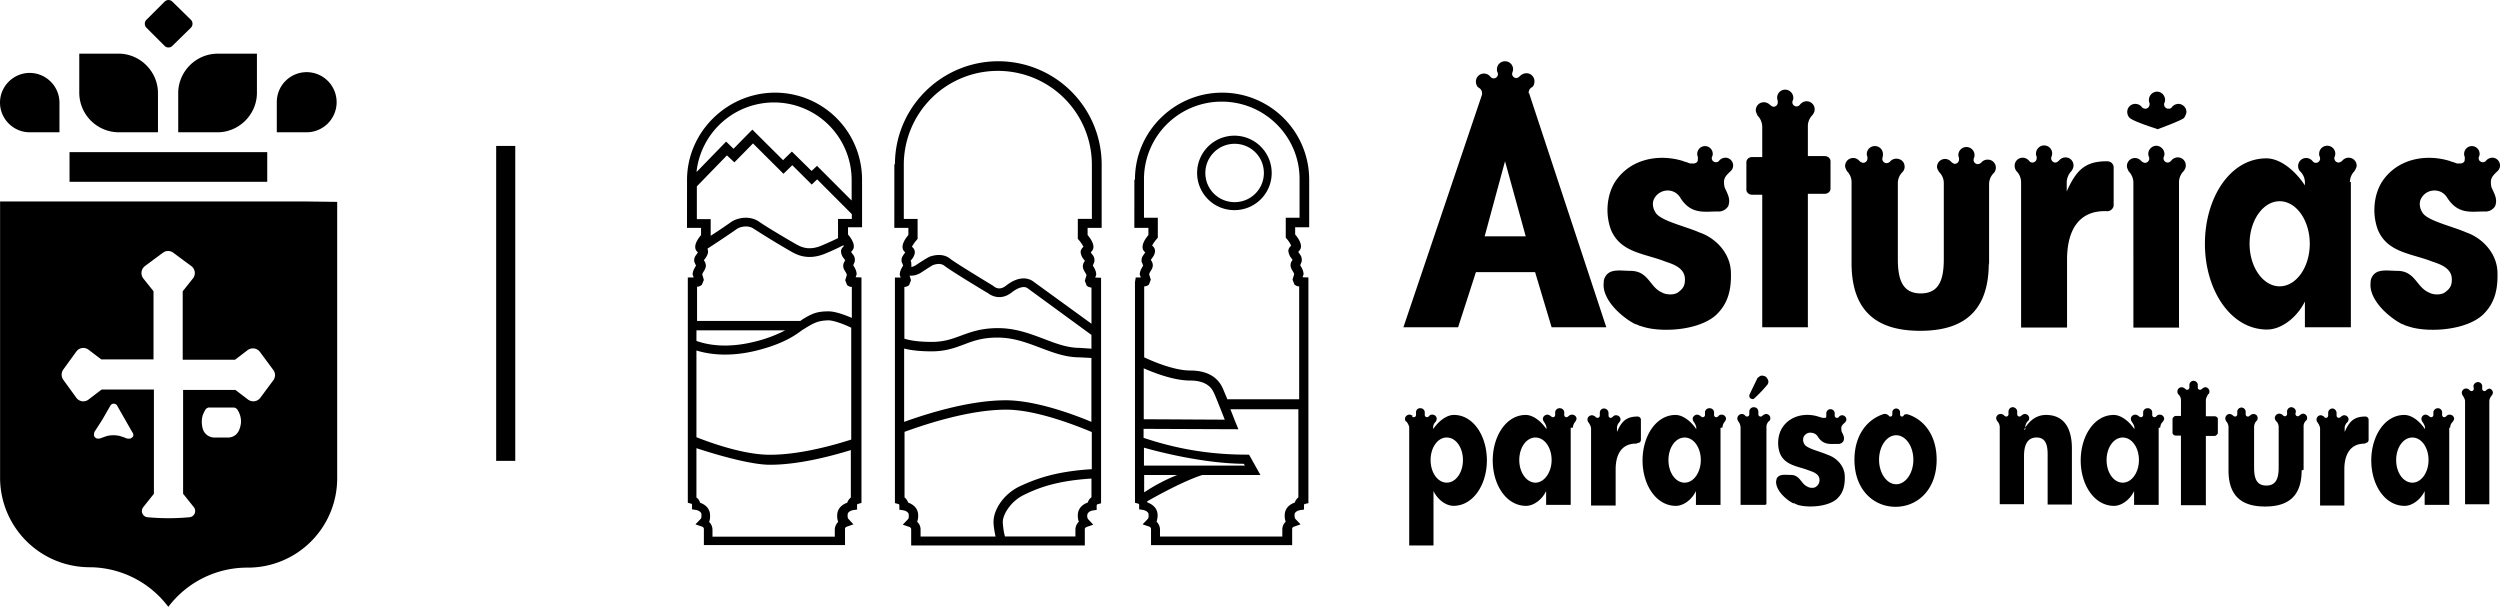 <svg xmlns="http://www.w3.org/2000/svg" fill="currentColor" viewBox="0 0 960 234"><path d="M955.93 149.22c.74.13 1.34.8 1.34 1.58 0 .37-.25.86-.5 1.11-.5.62-.87 1.37-.87 2.23v39.5h-9.32v-39.62c0-.87-.87-2.1-.87-2.1a2 2 0 0 1-.37-1.12c0-.87.74-1.61 1.61-1.61.62 0 1 .25 1.37.62q.38.37.75.37c.5 0 .86-.37.86-.87v-.37c-.12-.25-.12-.37-.12-.62 0-.86.87-1.6 1.74-1.6s1.62.74 1.62 1.6v1c0 .49.37.86.87.86.37 0 .74-.37.74-.37.2-.3.9-.52 1.15-.6m0 0q-.14-.03-.28-.03h.37zm-178.21 14.93c2.04-3.08 4.69-4.8 7.95-4.8 7.08 0 9.94 5.31 9.94 12.87v21.54h-9.32v-17.58c0-2.98.38-8.17-4.22-8.17-3.85 0-4.85 3.34-4.85 7.18v18.44h-9.32v-29.58a3.4 3.4 0 0 0-.99-2.36s-.37-.62-.37-1.11c0-.87.74-1.61 1.74-1.61a2 2 0 0 1 1.36.62s.38.37.75.37c.5 0 .87-.37.87-.87v-.99c0-.99.74-1.73 1.61-1.73s1.74.74 1.74 1.73v1c0 .49.38.86.87.86q.37 0 .75-.37s.74-.62 1.24-.62c1 0 1.74.74 1.74 1.6 0 .5-.12.88-.5 1.12a3.7 3.7 0 0 0-1 2.23zl-.61 1 .62-.36zm-156.8 1.75c1.73-4.08 3.6-5.94 7.94-5.94.62 0 1.25.5 1.25 1.24v7.67c0 .75-.5 1.24-1.25 1.24l-.37.25c-5.84-.13-8.08 4.2-8.08 9.9v13.87h-9.44v-29.59c0-1-1-2.35-1-2.35q-.37-.37-.37-1.12c0-.86.75-1.6 1.74-1.6.63 0 1.37.61 1.37.61.25.37.5.37.75.37.5 0 .87-.37.87-.86v-1c0-.98.62-1.72 1.61-1.72s1.74.86 1.74 1.73v.99c0 .5.37.87.87.87.37 0 .75-.38.75-.38.25-.37.74-.62 1.24-.62 1 0 1.74.75 1.74 1.61 0 .38-.25.87-.5 1.12a3.3 3.3 0 0 0-.87 2.23zm279.44 0c1.74-4.08 3.6-5.94 7.95-5.94.62 0 1.24.5 1.24 1.24v7.67c0 .75-.5 1.24-1.24 1.24v.25c-5.84-.13-8.08 4.2-8.08 9.9v13.87h-9.32v-29.59c0-1-.99-2.35-.99-2.35q-.37-.37-.37-1.12c0-.86.74-1.6 1.61-1.6.62 0 1.37.61 1.37.61.12.37.37.37.62.37.5 0 .87-.37.87-.86v-1c0-.98.75-1.72 1.62-1.72s1.61.86 1.61 1.73v.99c0 .5.37.87.87.87.37 0 .75-.38.75-.38a2 2 0 0 1 1.36-.62c.87 0 1.62.75 1.62 1.61 0 .38-.25.87-.5 1.12a3 3 0 0 0-1 2.23zm-359.22 43.58v-45.31c0-.87-1-2.23-1-2.23h-.12c-.37-.25-.5-.62-.5-1.11 0-.87.87-1.61 1.74-1.61.63 0 1.37.62 1.37.62h-.5c.13.24.5.37.75.37.5 0 .87-.37.87-.87v-.99c0-.87.62-1.6 1.62-1.6.99 0 1.74.73 1.74 1.6v1c0 .49.37.86.87.86.37 0 .74-.37.74-.37.25-.38.75-.62 1.24-.62 1 0 1.74.74 1.74 1.6 0 .5-.37 1.12-.37 1.12a3 3 0 0 0-1 2.23v.62c2-2.97 5.1-5.45 7.96-5.45 7.45 0 12.67 8.05 12.67 17.46s-5.34 17.45-12.8 17.45c-2.98 0-6.2-2.47-7.7-5.7v20.93zM555.55 168c-3.47 0-6.2 3.83-6.2 8.66s2.72 8.67 6.2 8.67 6.22-3.84 6.22-8.67-2.74-8.66-6.22-8.66m176.94-8.92c6.34 1.98 11.18 8.05 11.18 17.46 0 11.51-7.33 18.07-15.78 18.07s-15.78-6.56-15.78-18.07c0-9.53 4.97-15.6 11.31-17.58h.62c.5 0 1.25.62 1.25.62.12.37.37.37.62.37.37 0 .74-.25.74-.74v-.87c0-.87.75-1.48 1.5-1.48.74 0 1.48.61 1.48 1.48v.87s0 .74.75.74c.25 0 .5-.12.62-.37.25-.5.62-.5 1.12-.5zm2.24 17.46c0-5.2-2.98-9.41-6.59-9.41s-6.58 4.2-6.58 9.4 2.98 9.42 6.58 9.42 6.59-4.21 6.59-9.41m74.43-95.45h-.25c-11.06-.37-15.16 7.93-15.16 18.57v26.12H776.1V70.1c0-1.74-.62-3.22-1.74-4.34a3.4 3.4 0 0 1-.74-2.1c0-1.73 1.37-3.1 3.1-3.1 1 0 1.87.5 2.5 1.24.24.37.74.62 1.23.62.87 0 1.62-.74 1.62-1.6v-.75c-.25-.37-.25-.74-.25-1.12 0-1.6 1.37-3.1 3.1-3.1a3.07 3.07 0 0 1 3.11 3.1c0 .5-.25 1.24-.25 1.24-.12.13-.12.37-.12.62 0 .87.74 1.61 1.62 1.61.62 0 1.36-.74 1.36-.74a3.3 3.3 0 0 1 2.49-1.24c1.74 0 3.1 1.36 3.1 3.1 0 .86-.37 1.6-.87 2.22a6.5 6.5 0 0 0-1.74 4.21v3.6l.25-.63c3.48-7.55 6.84-11.01 15.04-11.01h.25c1.36 0 2.48.99 2.48 2.35v14.48c0 1.24-1.12 2.35-2.48 2.35m27.7 44.7h-17.64V70.2c0-1.6-.62-3.2-1.74-4.32 0 0-.75-1.24-.75-2.1 0-1.74 1.37-3.1 3.11-3.1 1 0 1.87.5 2.49 1.24 0 0 .74.61 1.36.61.87 0 1.62-.74 1.62-1.6 0-.25 0-.5-.13-.62 0 0-.24-.75-.24-1.24 0-1.73 1.49-3.1 3.1-3.1 1.62 0 3.1 1.49 3.1 3.1 0 .37 0 .74-.24 1.11 0 0-.12.5-.12.62 0 .87.74 1.61 1.61 1.61.5 0 1-.25 1.37-.74a3.3 3.3 0 0 1 2.48-1.24 3.07 3.07 0 0 1 3.11 3.1c0 .86-.37 1.6-.87 2.22a6 6 0 0 0-1.74 4.21v55.59zm-8.45-76.14v-.12c-1.86-.62-9.69-3.1-10.8-4.46a3.4 3.4 0 0 1-.75-2.1c0-1.74 1.37-3.1 3.1-3.1 1 0 2 .5 2.5 1.24a2 2 0 0 0 1.36.62c.87 0 1.61-.75 1.61-1.61v-.62c-.25-.37-.25-.74-.25-1.12a3.2 3.2 0 0 1 3.11-3.21c1.74 0 3.1 1.48 3.1 3.21 0 .38-.24 1.12-.24 1.12-.13.12-.13.37-.13.62 0 .86.75 1.6 1.62 1.6.62 0 1.12-.12 1.37-.61a3.3 3.3 0 0 1 2.48-1.24c1.62 0 3.1 1.36 3.1 3.1 0 .86-.86 2.22-.86 2.22-.5.87-10.32 4.46-10.32 4.46M587 35.8h.25v.24l29.57 89.63h-21l-6.34-21.17h-22.73l-6.84 21.17h-21l30.2-89.38v-.37c0-1.36-.62-1.86-1.62-2.48a3.4 3.4 0 0 1-.74-2.1c0-1.73 1.36-3.1 3.1-3.1 1 0 1.87.5 2.49 1.24.25.37.74.62 1.24.62.87 0 1.62-.74 1.62-1.6 0-.26-.13-.75-.13-.75-.25-.37-.25-.74-.25-1.12 0-1.73 1.37-3.1 3.11-3.1s3.1 1.37 3.1 3.1c0 .38-.24 1.12-.24 1.12s-.13.37-.13.62c0 .86.75 1.6 1.62 1.6.62 0 1.36-.74 1.36-.74a3.6 3.6 0 0 1 2.49-1.11c1.74 0 3.1 1.36 3.1 3.1 0 .86-.24 1.73-.86 2.22-1 .5-1.37 1.36-1.37 2.36m-1.12 54.96-7.95-28.84-7.83 28.84zm316.48-20.8.37-.12v55.83h-17.65v-9.9c-2.98 6.06-8.94 10.77-14.53 10.77-14.04 0-23.86-15.23-23.86-32.93s9.7-32.8 23.6-32.8c5.35 0 11.07 4.7 14.8 10.39v-1.24a6 6 0 0 0-1.87-4.2 2.8 2.8 0 0 1-.74-1.99c0-1.73 1.36-3.1 3.1-3.1 1 0 1.87.5 2.49 1.25.25.37.74.61 1.24.61.87 0 1.61-.74 1.61-1.6 0-.25-.12-.75-.12-.75-.25-.37-.25-.74-.25-1.11 0-1.73 1.37-3.1 3.1-3.1a3.07 3.07 0 0 1 3.11 3.1 5 5 0 0 1-.24 1.11c-.13.13-.13.37-.13.62 0 .87.75 1.61 1.62 1.61.62 0 1.36-.62 1.36-.62a3.2 3.2 0 0 1 2.49-1.24c1.74 0 3.1 1.37 3.1 3.1 0 .74-.87 2.1-.87 2.1a6 6 0 0 0-1.73 4.21m-15.41 23.65c0-9.04-5.22-16.34-11.56-16.34-6.33 0-11.55 7.3-11.55 16.34s5.22 16.34 11.55 16.34 11.56-7.3 11.56-16.34m-192.6 32.06H676.7V74.79h-3.85c-1.24 0-2.24-.87-2.24-1.98V62.29c0-1.12 1-1.98 2.24-1.98h3.85V48.79c0-1.6-.62-3.21-1.74-4.33 0 0-.74-1.36-.74-2.1 0-1.74 1.36-3.1 3.1-3.1 1 0 1.87.5 2.49 1.12 0 0 .74.61 1.24.61.87 0 1.61-.74 1.61-1.6v-.62s-.24-.75-.24-1.24c0-1.73 1.36-3.1 3.1-3.1s3.11 1.49 3.11 3.1c0 .37 0 .74-.25 1.11 0 0-.12.5-.12.62 0 .87.74 1.61 1.61 1.61.5 0 1-.25 1.37-.74a3.2 3.2 0 0 1 2.48-1.24 3.07 3.07 0 0 1 3.11 3.1c0 .86-.37 1.6-.87 2.22a6 6 0 0 0-1.74 4.21v11.52h6.46c1.24 0 2.24.86 2.24 1.98v10.52c0 1.11-1 1.98-2.24 1.98h-6.46v50.88zm69.34-24.64c0 20.18-11.56 26-26.34 26s-26.35-5.82-26.35-26V69.96c0-1.6-.62-3.1-1.73-4.2 0 0-.75-1.24-.75-1.99 0-1.73 1.37-3.1 3.1-3.1 1 0 1.87.5 2.5 1.25 0 0 .74.61 1.36.61.87 0 1.61-.74 1.61-1.6v-.62s-.25-.75-.25-1.12c0-1.73 1.37-3.1 3.11-3.1s3.1 1.37 3.1 3.1c0 .37 0 .75-.12 1.12 0 0-.12.5-.12.74 0 .87.74 1.6 1.61 1.6a2 2 0 0 0 1.37-.61 3.1 3.1 0 0 1 2.49-1.11s2.98 0 3.1 3.09c0 .87-.37 1.6-.87 2.1a6 6 0 0 0-1.74 4.21v29.1c0 7.67 1.62 13.24 8.82 13.24s8.83-5.57 8.83-13.25V70.33c0-1.6-.62-3.1-1.74-4.2 0 0-.87-1.24-.87-1.99 0-1.73 1.36-3.1 3.1-3.1 1 0 1.87.5 2.49 1.25 0 0 .75.62 1.24.62.87 0 1.62-.75 1.62-1.61v-.62s-.25-.75-.25-1.12c0-1.73 1.37-3.1 3.1-3.1a3.1 3.1 0 0 1 3.11 3.1c0 .38 0 .75-.25 1.12 0 0-.12.5-.12.74 0 .87.74 1.6 1.61 1.6a2 2 0 0 0 1.37-.61 3.1 3.1 0 0 1 2.49-1.11 3.07 3.07 0 0 1 2.23 5.2 6 6 0 0 0-1.74 4.2v31.08zm-135.56 23.4v.13s-1.62-.75-3.48-2.11c-6.34-4.58-9.32-9.9-8.82-13.86v-.38c0-.37.12-.86.25-1.23 1.61-4.09 5.96-2.97 10.18-2.97 6.84.12 7.21 6.3 11.93 8.29 1.62.99 4.97 1.11 6.46-.25 1.25-.99 2.36-1.98 2.36-4.58.13-4.45-4.22-5.94-7.58-7.05-7.82-3.1-17.02-3.35-20.75-12.01-2.36-6.07-1.74-13.74 1.74-18.94 5.97-8.67 16.78-10.4 25.72-7.68.75.25.38.25 1.12.37l.75.25 1 .37h1.6l.63-.25c.74-.37.74-.99.74-1.73v-.62c-.24-.37-.24-.74-.24-1.11a3 3 0 0 1 2.98-2.97 3 3 0 0 1 2.98 2.97c0 .5-.12.74-.25 1.11-.12.13-.12.37-.12.62 0 .87.74 1.49 1.61 1.49.5 0 1-.25 1.24-.62a3.3 3.3 0 0 1 2.37-1.12 3 3 0 0 1 2.98 2.97c0 .87-.37 1.61-.87 2.1-2.36 2.24-2.98 2.98-2.49 5.95 0 .13.13.37.13.5 1.36 2.84 2.23 4.58 1.36 7.05a4.3 4.3 0 0 1-3.85 2.1c-4.97-.12-10.43 1.5-14.66-5.44a5.6 5.6 0 0 0-5.34-2.6 5.9 5.9 0 0 0-4.6 3.1c-.87 1.6-.5 3.7.37 5.07 1.5 3.34 11.43 5.45 17.03 7.92 6.2 2.1 11.8 7.93 12.05 15.1.25 6.7-1 12.26-5.84 16.72-6.96 6.06-21.37 6.56-28.08 4.33l-1.25-.37zm294.35 0 .13.13s-1.62-.75-3.48-2.11c-6.34-4.58-9.32-9.9-8.82-13.86v-.38c0-.37.12-.86.25-1.23 1.61-4.09 5.96-2.97 10.19-2.97 6.7.12 7.2 6.3 11.92 8.29 1.62.99 4.97 1.11 6.47-.25 1.24-.99 2.36-1.98 2.36-4.58.12-4.45-4.23-5.94-7.58-7.05-7.83-3.1-17.03-3.35-20.75-12.01-2.36-6.07-1.74-13.74 1.74-18.94 5.96-8.67 16.77-10.4 25.72-7.68.74.25.37.25 1.11.37l.75.25 1 .37h1.61l.62-.25c.75-.37.75-.99.75-1.73v-.62c-.25-.37-.25-.74-.25-1.11a3 3 0 0 1 2.98-2.97 3 3 0 0 1 2.98 2.97c0 .5-.12.74-.25 1.11-.12.13-.12.37-.12.62 0 .87.74 1.49 1.61 1.49.5 0 1-.25 1.25-.62a3.3 3.3 0 0 1 2.36-1.12 3 3 0 0 1 2.98 2.97c0 .87-.37 1.61-.87 2.1-2.36 2.24-2.98 2.98-2.49 5.95 0 .13.13.37.13.5 1.37 2.84 2.24 4.58 1.37 7.05a4.3 4.3 0 0 1-3.86 2.1c-4.97-.12-10.3 1.5-14.66-5.44a5.6 5.6 0 0 0-5.34-2.6 5.7 5.7 0 0 0-4.6 3.1c-.87 1.6-.5 3.7.37 5.07 1.5 3.34 11.44 5.45 17.03 7.92 6.09 2.1 11.68 7.93 11.93 15.1.24 6.7-1 12.26-5.84 16.72-6.96 6.06-21.38 6.56-28.09 4.33l-1.24-.37zm-318.46 39.74-.87.12v29.59h-9.44v-5.32c-1.5 3.22-4.72 5.69-7.7 5.69-7.58 0-12.8-8.05-12.8-17.45 0-9.41 5.22-17.46 12.67-17.46 2.86 0 5.97 2.48 7.95 5.45v-.62c0-.87-.99-2.23-.99-2.23a2 2 0 0 1-.37-1.11c0-.87.87-1.61 1.74-1.61.62 0 1.36.62 1.36.62q.38.36.75.37c.5 0 .87-.37.87-.87v-.99c0-.87.74-1.6 1.74-1.6s1.74.73 1.74 1.6v1c0 .49.37.86.87.86.37 0 .74-.37.74-.37a2 2 0 0 1 1.37-.62c1 0 1.74.74 1.74 1.6 0 .38-.5 1.12-.5 1.12-.5.62-.87 1.36-.87 2.23m-8.2 12.5c0-4.83-2.73-8.66-6.21-8.66s-6.21 3.83-6.21 8.66 2.85 8.67 6.21 8.67 6.21-3.96 6.21-8.67m65.6-12.5-.74.12v29.59h-9.44v-5.32c-1.5 3.22-4.72 5.69-7.7 5.69-7.58 0-12.8-8.05-12.8-17.45 0-9.41 5.22-17.46 12.67-17.46 2.86 0 5.97 2.48 7.95 5.45v-.62c0-.87-.99-2.23-.99-2.23a2 2 0 0 1-.37-1.11c0-.87.87-1.61 1.74-1.61.62 0 1.36.62 1.36.62q.38.36.75.37c.5 0 .87-.37.87-.87v-.99c0-.87.74-1.6 1.74-1.6s1.74.73 1.74 1.6v1c0 .49.37.86.87.86.37 0 .74-.37.74-.37.25-.38.75-.62 1.25-.62.99 0 1.73.74 1.73 1.6 0 .38-.24.75-.5 1.12a3.6 3.6 0 0 0-.86 2.23m-8.32 12.5c0-4.83-2.73-8.66-6.2-8.66-3.49 0-6.22 3.83-6.22 8.66s2.73 8.67 6.21 8.67 6.21-3.96 6.21-8.67m176.44-12.5-.62.12v29.59h-9.44v-5.32c-1.5 3.22-4.72 5.69-7.7 5.69-7.58 0-12.8-8.05-12.8-17.45 0-9.41 5.22-17.46 12.67-17.46 2.86 0 5.96 2.48 7.95 5.45v-.62c0-.87-1-2.23-1-2.23a2 2 0 0 1-.36-1.11c0-.87.74-1.61 1.74-1.61.62 0 1.36.62 1.36.62q.38.36.75.37c.5 0 .87-.37.87-.87v-.99c0-.87.74-1.6 1.74-1.6s1.74.73 1.74 1.6v1c0 .49.37.86.87.86.37 0 .74-.37.74-.37.25-.38.75-.62 1.24-.62 1 0 1.74.74 1.74 1.6 0 .38-.5 1.12-.5 1.12a3 3 0 0 0-.99 2.23m-8.2 12.5c0-4.83-2.73-8.66-6.21-8.66s-6.21 3.83-6.21 8.66 2.73 8.67 6.21 8.67 6.21-3.96 6.21-8.67m119.53-12.5-.37.12v29.59h-9.44v-5.32c-1.5 3.22-4.72 5.69-7.7 5.69-7.58 0-12.8-8.05-12.8-17.45 0-9.41 5.22-17.46 12.67-17.46 2.98 0 5.96 2.48 7.95 5.45v-.62c0-.87-1-2.23-1-2.23a2 2 0 0 1-.36-1.11c0-.87.74-1.61 1.61-1.61.62 0 1.37.62 1.37.62q.38.36.74.37c.5 0 .87-.37.87-.87v-.99c0-.87.87-1.6 1.74-1.6s1.62.73 1.62 1.6v1c0 .49.37.86.87.86.25 0 .74-.37.74-.37.25-.38.75-.62 1.25-.62 1 0 1.74.74 1.74 1.6 0 .38-.5 1.12-.5 1.12a3 3 0 0 0-1 2.23m-8.32 12.5c0-4.83-2.73-8.66-6.21-8.66s-6.22 3.83-6.22 8.66 2.74 8.67 6.22 8.67 6.21-3.96 6.21-8.67M846.68 194h-9.2v-26.74h-1.98c-.62 0-1.25-.5-1.25-.99v-5.57s.5-.99 1.25-.99h1.99v-6.06a3 3 0 0 0-1-2.23q-.37-.37-.37-1.12c0-.86.74-1.6 1.61-1.6a2 2 0 0 1 1.37.61s.37.37.75.37c.5 0 .87-.37.87-.86v-1c0-.86.74-1.6 1.61-1.6s1.62.74 1.62 1.6v1c0 .5.37.86.87.86q.37 0 .74-.37s.75-.62 1.24-.62c.87 0 1.62.75 1.62 1.61 0 .5-.12.87-.5 1.12 0 0-.87 1.36-.87 2.23v6.19h3.36c.62 0 1.24.5 1.24.99v5.57s-.5.99-1.24.99h-3.36v26.74zm-168.86-.12h-9.44v-29.71a4 4 0 0 0-.87-2.35s-.38-.62-.38-1.12c0-.86.75-1.73 1.74-1.73.5 0 1 .25 1.25.62 0 0 .37.37.74.37.5 0 .87-.37.87-.87v-.99c0-.99.75-1.73 1.74-1.73 1 0 1.74.74 1.74 1.73v1c0 .49.37.86.87.86.25 0 .62-.12.75-.37 0 0 .74-.62 1.36-.62.87 0 1.62.74 1.62 1.6 0 .5-.13.88-.5 1.12a3 3 0 0 0-1 2.23v29.71zm.87-48.4q.75 1.11 0 2.22a54 54 0 0 1-5.22 5.45c-.37.25-.87 0-1.24-.12a1.34 1.34 0 0 1-.37-1.61l2.98-6.2s1-.98 1.61-.98c1 0 1.87.37 2.24 1.24m205.14 35.15c0 10.77-6.09 13.87-14.04 13.87s-14.04-3.1-14.04-13.87v-16.59c0-.86-.37-1.73-.87-2.22 0 0-.37-.62-.37-1.12 0-.86.74-1.73 1.61-1.73a2 2 0 0 1 1.37.62s.5.37.75.37c.5 0 .87-.37.87-.87v-.99c0-.86.74-1.6 1.61-1.6s1.62.74 1.62 1.6v1c0 .49.37.86.87.86q.37 0 .74-.37s.75-.62 1.37-.62c0 0 1.61 0 1.61 1.6 0 .5-.12.87-.5 1.12a3.6 3.6 0 0 0-.86 2.23v15.48c0 4.2.87 7.05 4.72 7.05s4.72-2.97 4.72-7.05v-15.48a3 3 0 0 0-1-2.23s-.49-.62-.49-1.11c0-.87.74-1.74 1.74-1.74a2 2 0 0 1 1.37.62s.37.38.74.38c.5 0 .87-.38.87-.87v-1c0-.86.75-1.6 1.62-1.6s1.74.74 1.74 1.6c0 .26 0 .38-.13.63v.37c0 .5.37.87.87.87q.38 0 .75-.38s.74-.62 1.24-.62c.87 0 1.61.75 1.61 1.61 0 .5-.12.87-.5 1.12a3 3 0 0 0-.86 2.23v16.59zM689 193.26h-.37s-.87-.37-1.86-1.11c-3.36-2.48-4.97-5.33-4.73-7.56.13-.12.13-.37.13-.62.87-2.1 3.23-1.6 5.47-1.6 3.6 0 3.85 3.34 6.33 4.45.87.62 2.74.74 3.48 0a2.9 2.9 0 0 0 1.24-2.47c0-2.36-2.36-3.1-4.1-3.72-4.1-1.6-9.07-1.85-11.05-6.44-1.25-3.21-.88-7.42.99-10.15 3.1-4.58 8.95-5.57 13.67-4.08.5.12.62.25.62.25h.37l.5.24h1.24c.37-.12.37-.49.37-.86v-.87c0-.87.75-1.6 1.62-1.6s1.61.73 1.61 1.6v.87c0 .5.38.86.87.86q.56 0 .75-.37c.25-.37.74-.62 1.24-.62.87 0 1.62.75 1.62 1.61 0 .5-.25.87-.5 1.12-1.37 1.24-1.62 1.6-1.37 3.22v.24c.75 1.49 1.25 2.36.75 3.72a2.3 2.3 0 0 1-2.11 1.11c-2.61-.12-5.6.75-7.83-2.97-.62-.86-1.5-1.36-2.86-1.36-1 0-1.99.62-2.48 1.6a3 3 0 0 0 .24 2.73c.75 1.74 6.1 2.85 9.07 4.21 3.36 1.12 6.34 4.21 6.47 8.05.12 3.59-.5 6.56-3.11 8.91-3.6 3.1-11.3 3.34-14.91 2.23l-.62-.25zM435.6 69.1l.23-.23c0-18.33 15.09-33.29 33.49-33.29a33.4 33.4 0 0 1 33.41 33.3v18.4h-5.39v2.76c.93 1.08 2.24 2.92 2.24 4.53 0 1.07-.54 1.61-1 2.07v.15l.46.7c.46.6.84 1.22.84 2.22v.61s-.38 1-.61 1.54c.77 1.22 1.3 2.22 1.3 3.53 0 0-.22.53-.38 1.07l2.24.08v86.67l-1.39.31c-.08 0-.3.08-.3.62v1.53l-1.55.23c-.08 0-2.08.38-2.08 1.76v.46c0 .31.08.85.39 1.23l1.92 2-2.61.92c-.31.15-.62.38-.62.84v6.21h-54.2v-6.21c0-.54-.54-.84-.54-.84l-2.7-.92 1.93-2c.38-.38.38-.92.38-1.3v-.46c0-1.38-2.08-1.77-2.08-1.77l-1.54-.23v-1.53c0-.54-.15-.61-.23-.61l-1.38-.39V108.3l.3-1.76h1.93a9 9 0 0 0-.39-1.08c0-1.23.54-2.22 1.31-3.45-.07-.3-.61-1.53-.61-1.53v-.62c0-1 .46-1.6.92-2.22l.46-.7v-.07c-.46-.38-1-.92-1-2.07 0-1.61 1.31-3.45 2.24-4.53v-2.76h-5.4zm63.28 84.23v-43.34a2.8 2.8 0 0 1-1.84-.77l-.7-1.84s.39-1.38.62-2c0-.38-.23-.76-.85-1.76q-.56-1.05-.54-1.76c0-.92.39-1.54.62-1.84 0 0 .15-.16.15-.31-.07 0-.77-1-.77-1a5 5 0 0 1-.84-2.38q.02-1.06 1.07-1.99a9 9 0 0 0-1.61-2.53l-.46-.54V83.6h5.3V68.72c0-16.34-13.39-29.69-29.87-29.69a29.8 29.8 0 0 0-29.87 29.69V83.6h5.31v7.67l-.46.54c-.77.92-1.54 2-1.7 2.53q1.07.83 1.09 2c0 .68-.23 1.53-.85 2.37l-.77 1.08.15.23c.23.38.62 1 .62 1.84 0 .53-.15 1.07-.54 1.76-.62 1-.85 1.38-.85 1.69.08.46.62 2.07.62 2.07l-.7 1.84c-.46.54-1.15.7-1.84.77v27.23c3.08 1.46 11.4 5.06 17.7 5.06 9.17 0 11.63 5.06 12.48 6.83l1.77 4.22zm-39.19-86.91a14.32 14.32 0 0 1 28.64 0c0 7.9-6.38 14.27-14.31 14.27a14.27 14.27 0 0 1-14.33-14.27m3.16 0c0 6.21 5 11.2 11.24 11.2s11.24-4.99 11.24-11.2c0-6.22-5-11.2-11.24-11.2a11.23 11.23 0 0 0-11.24 11.2M452.06 182.4h-12.7v6.67a68 68 0 0 1 12.7-6.67m-12.78-10.5v6.9h38.73c-.16-.31-.23-.47-.39-.7-17.94-.15-38.34-6.2-38.34-6.2m22.4 10.5c-8.39 2.68-21.17 10.12-21.17 10.12q.02.24.16.46c1.77.62 3.85 2.08 3.85 4.91v.54s-.16 1.23-.39 1.92a4.2 4.2 0 0 1 1.31 3.07v2.6h46.97v-2.6c0-1.38.54-2.38 1.3-3.07a7 7 0 0 1-.38-1.92v-.54c0-2.83 2.08-4.3 3.85-4.9a4.4 4.4 0 0 1 1.39-2v-33.83h-26.1c1 2.46 1.84 4.76 2.07 5.22l1 2.45-36.41-.15v3.45c7 2.3 20.48 6.45 39.42 6.45h1.08l4.38 7.82zm-22.48-40.96V161c6.16 0 27.26.15 31.11.15-1.7-4.3-3.77-9.59-4.24-10.43-.61-1.23-2.23-4.6-9.16-4.6-6.16 0-13.7-2.92-17.7-4.68M263.82 69.1c0-18.4 15.4-33.52 33.8-33.52a33.4 33.4 0 0 1 33.41 33.3v18.4h-5.39v2.76c.93 1.08 2.23 2.92 2.23 4.53 0 1.07-.54 1.61-1 2.07v.15l.46.7c.54.6.93 1.22.93 2.22v.61s-.39 1-.62 1.54c.77 1.22 1.31 2.22 1.31 3.53 0 0-.23.53-.38 1.07l2.23.08v86.6l-1.39.38c-.15 0-.3.08-.3.62v1.53l-1.54.23c-.08 0-2.08.38-2.08 1.76v.46c0 .31 0 .85.38 1.23l1.85 2-2.62.92c-.3.15-.61.38-.61.84v6.21h-54.2v-6.21c0-.54-.55-.84-.55-.84l-2.69-.92 1.92-2c.39-.38.39-.92.39-1.3v-.46c0-1.38-2.08-1.77-2.08-1.77l-1.54-.23v-1.53c0-.54-.15-.61-.23-.61l-1.39-.39v-86.52h2.24c-.16-.54-.39-1.08-.39-1.08 0-1.22.54-2.22 1.31-3.45-.15-.3-.7-1.53-.7-1.53v-.62c0-1 .47-1.6.93-2.22l.46-.7v-.07c-.46-.38-1-.92-1-2.07 0-1.61 1.31-3.45 2.24-4.53v-2.76h-5.4zm9.08 21.43a200 200 0 0 0 7.7-5.17c2.16-1.6 7-2.83 10.78-.3 2.93 2.07 12.16 7.52 14.24 8.67 1.77 1 4.78 2.68 9.78.61 3.08-1.3 5.16-2.3 6.4-2.91v-7.37h5.3v-1.84l-13.32-13.35c-.38.39-2.07 2-2.07 2l-7.47-7.44c-1 1-3.39 3.3-3.39 3.3l-11.7-11.66c-1.7 1.76-7.16 7.28-7.16 7.28s-2.08-2-2.85-2.68l-11.55 11.89v12.58h5.31zm0 0-.08.05.08.08zm40.88-26.87v.07L327.03 77v-7.9a29.8 29.8 0 0 0-29.8-29.76 29.93 29.93 0 0 0-29.72 26.23v.46l11.32-11.66s2.08 2 2.85 2.77c1.7-1.77 5.93-6.06 5.93-6.06l1.3-1.3L300.7 61.5c1-1 3.38-3.3 3.38-3.3s5.85 5.75 7.55 7.44c.46-.38 2.15-2 2.15-2m-46.11 59.6h39.65l1-.7c3.54-2.14 5.39-2.98 9.85-2.98 2.47 0 6.16 1.3 8.93 2.53v-11.9a2.8 2.8 0 0 1-1.84-.76l-.7-1.84s.47-1.38.62-2c0-.3-.23-.76-.85-1.76a3.5 3.5 0 0 1-.54-1.76c0-.85.39-1.46.62-1.84 0 0 0-.16.15-.31l-.77-1a4.5 4.5 0 0 1-.84-2.38c0-.76.38-1.38 1.07-1.99 0-.08-.15-.38-.15-.38a92 92 0 0 1-7 3.22c-6.7 2.76-10.94.38-13.02-.77a328 328 0 0 1-14.47-8.82c-2.39-1.61-5.55-.54-6.47.15-1.23.92-8 5.45-11.24 7.52 0 0 .23.7.23 1.07 0 .7-.3 1.54-.85 2.38 0 0-.69.92-.77 1l.16.23s.61.92.61 1.84c0 .46-.15 1.07-.54 1.76-.61 1-.84 1.38-.84 1.7.15.38.61 2.06.61 2.06l-.77 1.84a3 3 0 0 1-1.84.77zm-.24 7.67c4.7 1.69 12.17 2.84 22.33.3a51 51 0 0 0 11.78-4.37h-34.1zm59.44 41.88c-9.24 2.84-20.94 5.68-31.26 5.68-9.39 0-28.18-6.37-28.18-6.37v18.95a3.5 3.5 0 0 1 1.4 2c1.76.6 3.84 2.06 3.84 4.9v.54c0 .46-.08 1.22-.38 1.92.69.69 1.3 1.68 1.3 3.06v2.61h46.97v-2.6c0-1.39.62-2.38 1.3-3.07a7 7 0 0 1-.38-1.92v-.54c0-2.84 2.08-4.3 3.85-4.9a4.4 4.4 0 0 1 1.39-2v-18.18zm0-3.99v-42.95c-2.61-1.3-6.93-2.92-8.93-2.84-3.77.15-5.23.92-8.31 2.76l-1.62 1c-2.46 1.84-7 5.21-17.4 7.82-10.16 2.53-17.94 1.61-23.18 0v33.3c6.93 2.75 18.87 6.74 28.18 6.74 10.32 0 22.1-2.91 31.26-5.83m16.56-105.7h.23c0-21.86 17.86-39.58 39.73-39.58a39.7 39.7 0 0 1 39.65 39.58v24.4h-5.4v2.75c.93 1.08 2.24 2.92 2.24 4.53 0 1.07-.54 1.61-1 2.07v.08l.46.69c.54.61.92 1.23.92 2.22v.62s-.38 1-.61 1.53c.77 1.23 1.3 2.22 1.3 3.53 0 0-.22.54-.38 1.07l2.24.08v86.6l-1.39.39c-.08 0-.3.07-.3.6v1.54l-1.55.23c-.15 0-2.08.39-2.08 2v.23c0 .3.08.84.46 1.22l1.85 2-2.61.92c-.31.15-.62.38-.62.84v6.22h-66.68v-6.22c0-.53-.54-.84-.54-.84l-2.69-.92 1.92-2c.39-.38.39-.92.39-1.3v-.46c0-1.38-2.08-1.76-2.08-1.76l-1.54-.23v-1.54c0-.53-.23-.61-.3-.61l-1.4-.39v-86.6h2.24a9 9 0 0 1-.38-1.07c0-1.3.53-2.3 1.3-3.53-.07-.3-.61-1.53-.61-1.53v-.62c0-1 .46-1.6.92-2.22l.46-.7v-.07c-.46-.38-1-.92-1-2.07 0-1.61 1.31-3.45 2.24-4.53v-2.76h-5.4zm36 49.5.1.05-.3-.23zm0 0c-1.4-.79-14.45-8.68-16.76-10.53-1.54-1.23-3.61-.54-4.3-.31-.24.08-1.16.61-4.55 2.84-1.39.92-3 1.38-4.54 1.23l.54 1.76-.7 1.84c-.54.54-1.15.7-1.84.77v19.86c1.92.62 5.23 1.23 10.54 1.23 4.85 0 8.01-1.23 11.32-2.45 3.77-1.38 7.7-2.84 14.1-2.84 6.77 0 12.31 2.15 17.62 4.14 4.62 1.77 9.01 3.45 13.78 3.45l4.55.31-.08-.15v-5.14l-24.56-17.95c-1.3-.92-3.54-.3-6 1.6-3.9 3.09-7.52 1.61-9.11.34m39.68 11.71v-13.88c-.7-.08-1.39-.3-1.85-.77l-.7-1.84s.4-1.38.63-2c0-.38-.24-.76-.85-1.76a4 4 0 0 1-.54-1.76 3 3 0 0 1 .61-1.84s.16-.16.16-.31l-.77-1a5 5 0 0 1-.85-2.38c0-.69.39-1.38 1.08-1.99a11 11 0 0 0-1.7-2.53l-.46-.54v-7.67h5.4V63.2a36.04 36.04 0 0 0-36.12-35.98 36.05 36.05 0 0 0-36.1 35.98v20.86h5.3v7.67l-.45.54c-.77.92-1.54 2-1.7 2.53q1.06.83 1.08 2c0 .68-.23 1.45-.85 2.37l-.77 1 .16.23c.15.38.15 2.15.15 2.15a6 6 0 0 0 1.77-.77c3.7-2.45 4.85-3.07 5.47-3.3 3.85-1.23 6.31-.23 7.7.92 1.84 1.46 12.55 7.98 16.47 10.36l.16.23h.15c.31.3 2.16 1.69 4.62-.3 5.4-4.23 9-2.62 10.32-1.7zm-33.18 81.77.07-.08h26.95v-2.6c0-1.38.62-2.38 1.31-3.07a7 7 0 0 1-.39-1.92v-.54c0-2.83 2.08-4.3 3.85-4.9a3.5 3.5 0 0 1 1.39-2v-7.2c-13.24.83-20.4 3.52-26.1 6.36-4.77 2.3-8.24 7.6-7.93 10.81.15 2 .46 4 .85 5.14M419.1 162v-24.55h-.08l-4.46-.23c-5.47 0-10.17-1.84-15.1-3.68-5.07-1.92-10.23-3.91-16.4-3.91-5.77 0-9.15 1.22-12.77 2.6-3.47 1.3-7.09 2.69-12.55 2.69-4.78 0-8.16-.46-10.55-1.08V162c9.62-3.46 25.4-8.29 39.03-8.29 11.78 0 26.87 5.75 32.88 8.29m-36.88 44.02.08.08s-.7-3.22-.77-5.14c-.31-5.14 4-11.35 10-14.19 6.09-2.84 13.71-5.75 27.72-6.6v-14.26c-4.38-1.84-20.78-8.6-32.87-8.6-13.63 0-29.8 5.15-39.04 8.52V191a4.4 4.4 0 0 1 1.39 2c1.77.6 3.85 2.07 3.85 4.9v.54a7 7 0 0 1-.39 1.92 4 4 0 0 1 1.31 3.07v2.6zM197.86 56.05v120.92h-7.33V56.05zM19.5 31.38a11.4 11.4 0 0 1 3.33 8.06V50.8H11.4C5.14 50.8 0 45.65 0 39.4S5.14 28 11.4 28a11.4 11.4 0 0 1 8.09 3.38M73.3 7.6c.83.84.83 2.2 0 3.04l-7.1 6.96a2.1 2.1 0 0 1-3.01 0l-6.96-6.96a2.17 2.17 0 0 1 0-3.04L63.2.64a2.1 2.1 0 0 1 3 0zm-27.8 13c8.31 0 15.16 6.85 15.16 15.18V50.8H45.61a15.24 15.24 0 0 1-15.17-15.17V20.61zm22.93 15.18c0-8.33 6.85-15.17 15.17-15.17h15.06v15.02c0 8.32-6.85 15.17-15.17 15.17H68.44zM26.7 58.42h75.92v11.4H26.7zm99.34-27.19a11.56 11.56 0 0 1-8.28 19.57h-11.47V39.17a11.47 11.47 0 0 1 19.75-7.93m-8.14 46.13 11.58.15v106.3a34.3 34.3 0 0 1-34.15 34.15h-.03a38 38 0 0 0-30.67 15.06 38 38 0 0 0-30.38-15.21 34.4 34.4 0 0 1-34.22-34.2V77.36zM92 164.68q.48-1.3.55-2.67a8.3 8.3 0 0 0-1.4-4.73c-.36-.5-.95-.8-1.57-.8h-8.94a1.8 1.8 0 0 0-1.72.8q-.6.94-1 1.98-.45 1.33-.43 2.75 0 1.34.37 2.63a4.65 4.65 0 0 0 4.69 3.37h4.72c1.1.06 2.19-.27 3.08-.91a5 5 0 0 0 1.65-2.42m13.08-18.83a3.3 3.3 0 0 0-.15-3.81l-5.13-6.93a3.37 3.37 0 0 0-4.76-.62l-4.8 3.66H70.16v-26.3l3.92-4.92a3.34 3.34 0 0 0-.62-4.76l-6.93-5.13a3.3 3.3 0 0 0-3.95 0l-6.93 5.13a3.4 3.4 0 0 0-.62 4.76l3.92 4.91v26.17H38.9l-4.84-3.67a3.3 3.3 0 0 0-4.73.62l-5.02 6.93a3.4 3.4 0 0 0 0 3.96l5.02 6.92a3.3 3.3 0 0 0 4.88.48l4.83-3.67H59.1v40.02l-4.1 5.16a2.38 2.38 0 0 0 1.6 3.85q8.12.76 16.24 0a2.39 2.39 0 0 0 1.6-3.85l-4.13-5.16v-39.87h20.08l4.8 3.66a3.37 3.37 0 0 0 4.76-.62zm-54.34 22.1c.59-.23.59-1.44.15-1.84l-2.79-4.87-3.1-5.44a1.5 1.5 0 0 0-2.64 0l-3.11 5.43-3.05 4.72c0 .4-.25 1.25 0 1.54q.18.52.7.7c.07.4 1.72.22 1.98 0l1.54-.55.66-.22c1.62-.39 3.32-.39 4.94 0l1.03.33 1.14.4c.33.37 2.23.4 2.23 0q.2-.04.33-.22"/></svg>
